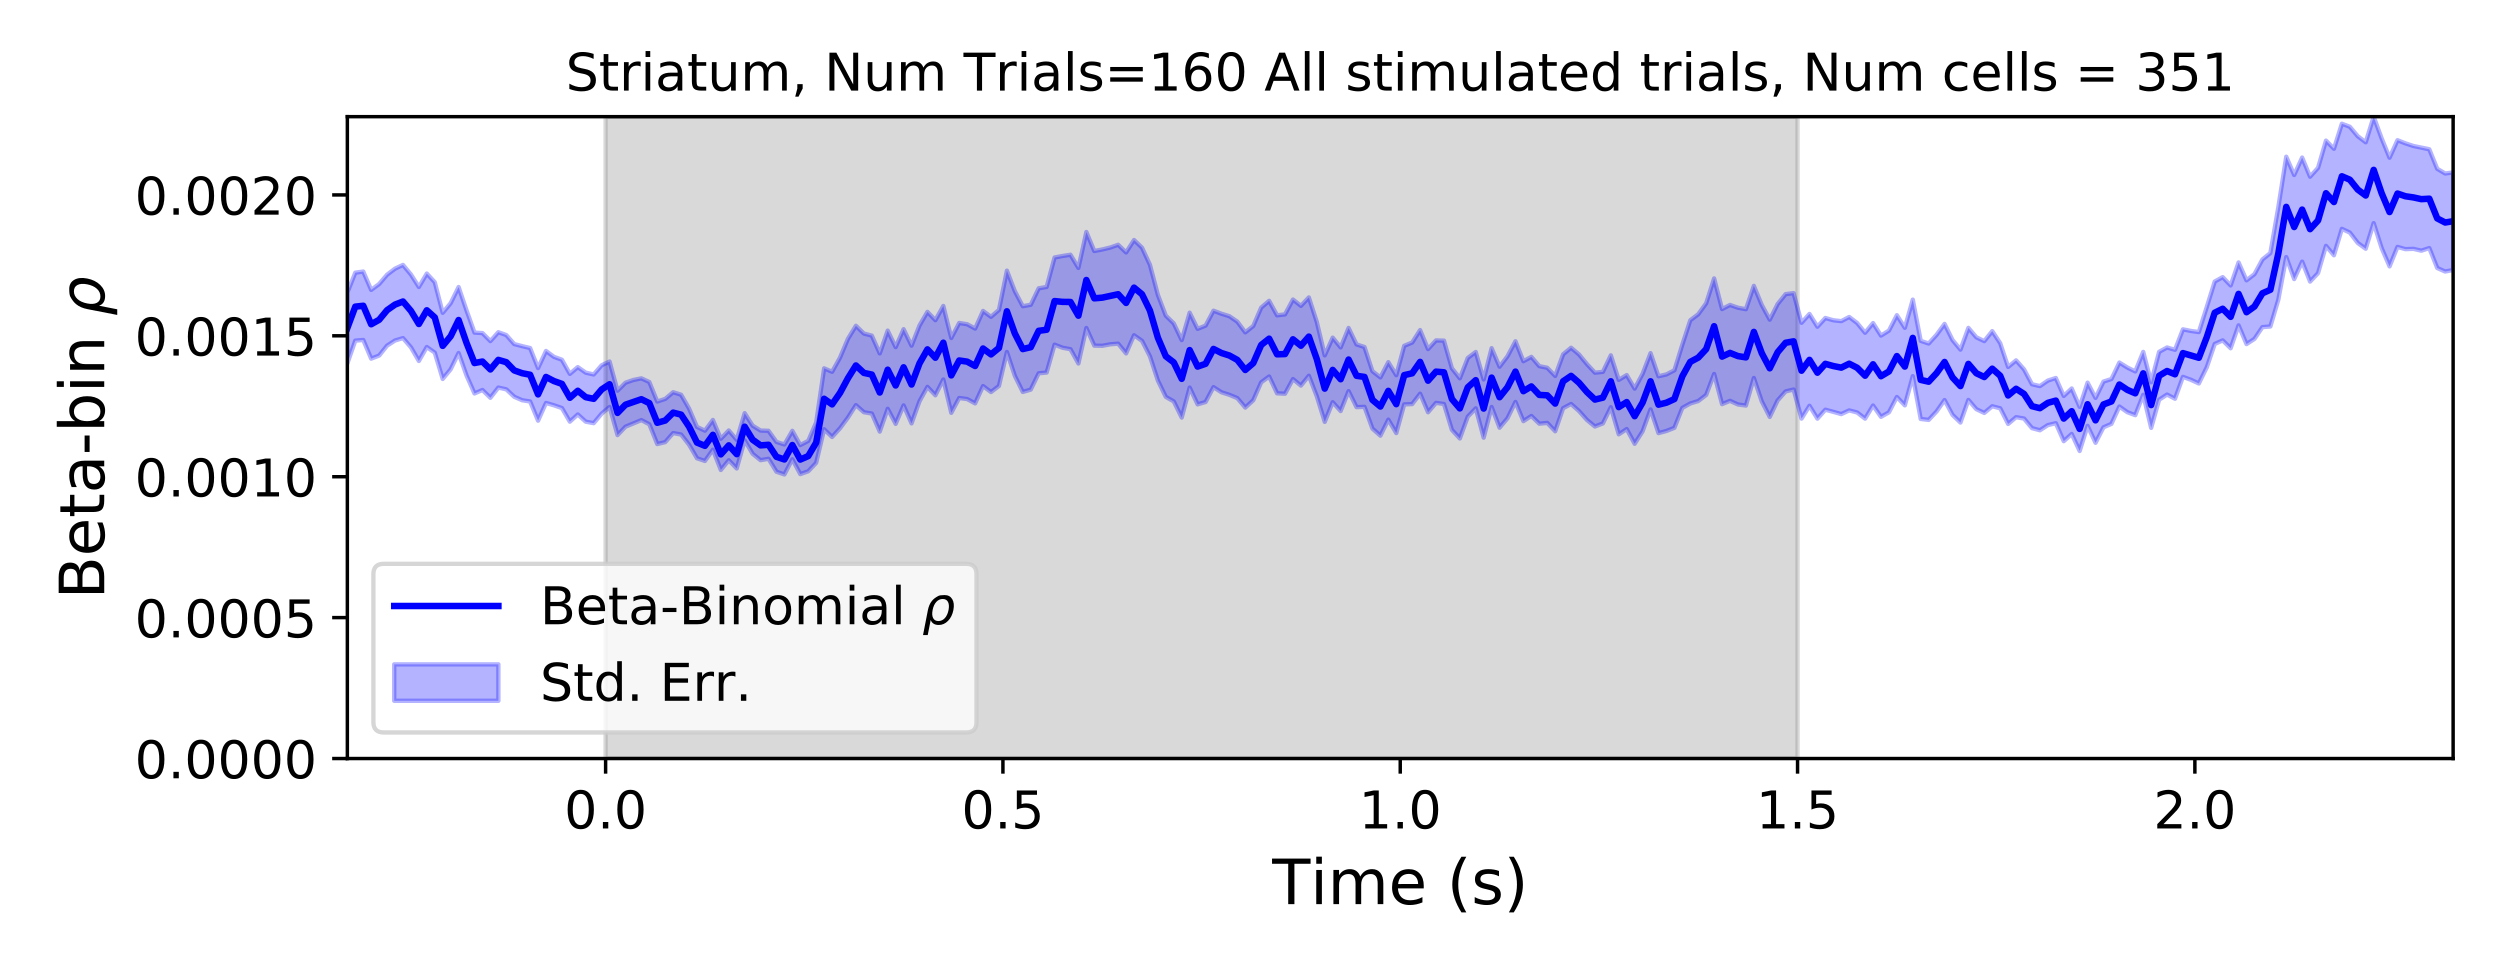<?xml version="1.0" encoding="utf-8" standalone="no"?>
<!DOCTYPE svg PUBLIC "-//W3C//DTD SVG 1.1//EN"
  "http://www.w3.org/Graphics/SVG/1.1/DTD/svg11.dtd">
<!-- Created with matplotlib (https://matplotlib.org/) -->
<svg height="223.2pt" version="1.1" viewBox="0 0 576 223.2" width="576pt" xmlns="http://www.w3.org/2000/svg" xmlns:xlink="http://www.w3.org/1999/xlink">
 <defs>
  <style type="text/css">
*{stroke-linecap:butt;stroke-linejoin:round;}
  </style>
 </defs>
 <g id="figure_1">
  <g id="patch_1">
   <path d="M 0 223.2 
L 576 223.2 
L 576 0 
L 0 0 
z
" style="fill:#ffffff;"/>
  </g>
  <g id="axes_1">
   <g id="patch_2">
    <path d="M 80.03 174.76 
L 565.2 174.76 
L 565.2 26.88 
L 80.03 26.88 
z
" style="fill:#ffffff;"/>
   </g>
   <g id="PolyCollection_1">
    <defs>
     <path d="M 139.532 -48.44 
L 139.532 -196.32 
L 414.157 -196.32 
L 414.157 -48.44 
L 414.157 -48.44 
L 139.532 -48.44 
z
" id="m3004843c6b" style="stroke:#808080;stroke-opacity:0.3;"/>
    </defs>
    <g clip-path="url(#p52db2f6d73)">
     <use style="fill:#808080;fill-opacity:0.3;stroke:#808080;stroke-opacity:0.3;" x="0" xlink:href="#m3004843c6b" y="223.2"/>
    </g>
   </g>
   <g id="PolyCollection_2">
    <defs>
     <path d="M 80.03 -155.797 
L 80.03 -139.474 
L 81.861 -144.721 
L 83.692 -144.867 
L 85.522 -140.568 
L 87.353 -141.276 
L 89.184 -143.564 
L 91.015 -144.746 
L 92.846 -145.303 
L 94.677 -143.176 
L 96.507 -140.032 
L 98.338 -143.241 
L 100.169 -141.956 
L 102 -135.892 
L 103.831 -138.108 
L 105.662 -141.858 
L 107.492 -136.673 
L 109.323 -132.545 
L 111.154 -133.345 
L 112.985 -131.55 
L 114.816 -133.906 
L 116.647 -133.499 
L 118.477 -131.785 
L 120.308 -130.98 
L 122.139 -130.7 
L 123.97 -126.275 
L 125.801 -130.356 
L 127.632 -129.82 
L 129.462 -129.186 
L 131.293 -126.046 
L 133.124 -127.708 
L 134.955 -126.043 
L 136.786 -125.703 
L 138.617 -127.9 
L 140.447 -129.431 
L 142.278 -122.96 
L 144.109 -124.885 
L 145.94 -125.64 
L 147.771 -126.411 
L 149.602 -125.442 
L 151.432 -120.89 
L 153.263 -121.333 
L 155.094 -123.42 
L 156.925 -123.082 
L 158.756 -120.748 
L 160.587 -117.616 
L 162.417 -116.989 
L 164.248 -119.589 
L 166.079 -114.914 
L 167.91 -117.158 
L 169.741 -115.267 
L 171.572 -121.759 
L 173.402 -118.651 
L 175.233 -117.168 
L 177.064 -117.494 
L 178.895 -114.514 
L 180.726 -113.883 
L 182.556 -117.384 
L 184.387 -113.969 
L 186.218 -114.618 
L 188.049 -116.567 
L 189.88 -124.298 
L 191.711 -122.519 
L 193.541 -124.525 
L 195.372 -126.991 
L 197.203 -129.856 
L 199.034 -128.223 
L 200.865 -127.92 
L 202.696 -123.762 
L 204.526 -129.01 
L 206.357 -125.546 
L 208.188 -129.79 
L 210.019 -125.651 
L 211.85 -130.736 
L 213.681 -134.056 
L 215.511 -132.132 
L 217.342 -135.766 
L 219.173 -128.086 
L 221.004 -131.5 
L 222.835 -131.256 
L 224.666 -130.261 
L 226.496 -134.243 
L 228.327 -132.876 
L 230.158 -134.272 
L 231.989 -142.1 
L 233.82 -136.602 
L 235.651 -132.895 
L 237.481 -133.433 
L 239.312 -137.187 
L 241.143 -137.365 
L 242.974 -143.789 
L 244.805 -143.08 
L 246.636 -142.744 
L 248.466 -139.452 
L 250.297 -147.619 
L 252.128 -143.563 
L 253.959 -143.522 
L 255.79 -143.865 
L 257.621 -144.017 
L 259.451 -141.778 
L 261.282 -145.951 
L 263.113 -144.676 
L 264.944 -141.102 
L 266.775 -135.52 
L 268.606 -131.753 
L 270.436 -130.718 
L 272.267 -126.995 
L 274.098 -133.903 
L 275.929 -130.036 
L 277.76 -130.576 
L 279.59 -133.996 
L 281.421 -132.823 
L 283.252 -132.23 
L 285.083 -131.469 
L 286.914 -129.295 
L 288.745 -130.975 
L 290.575 -135.106 
L 292.406 -136.452 
L 294.237 -132.58 
L 296.068 -132.481 
L 297.899 -135.856 
L 299.73 -134.355 
L 301.56 -136.624 
L 303.391 -131.885 
L 305.222 -126 
L 307.053 -130.53 
L 308.884 -128.498 
L 310.715 -133.082 
L 312.545 -129.392 
L 314.376 -129.46 
L 316.207 -124.446 
L 318.038 -122.82 
L 319.869 -126.517 
L 321.7 -123.418 
L 323.53 -130.023 
L 325.361 -130.094 
L 327.192 -132.49 
L 329.023 -128.213 
L 330.854 -130.378 
L 332.685 -130.123 
L 334.515 -124.159 
L 336.346 -122.179 
L 338.177 -127.201 
L 340.008 -129.112 
L 341.839 -122.362 
L 343.67 -129.417 
L 345.5 -124.655 
L 347.331 -126.837 
L 349.162 -130.584 
L 350.993 -126.17 
L 352.824 -127.356 
L 354.655 -125.581 
L 356.485 -125.76 
L 358.316 -123.838 
L 360.147 -129.148 
L 361.978 -130.12 
L 363.809 -128.488 
L 365.64 -126.436 
L 367.47 -124.932 
L 369.301 -125.639 
L 371.132 -129.371 
L 372.963 -123.136 
L 374.794 -124.338 
L 376.624 -120.953 
L 378.455 -123.821 
L 380.286 -128.862 
L 382.117 -123.413 
L 383.948 -123.904 
L 385.779 -124.624 
L 387.609 -129.216 
L 389.44 -130.235 
L 391.271 -130.799 
L 393.102 -132.199 
L 394.933 -137.034 
L 396.764 -130.083 
L 398.594 -130.844 
L 400.425 -130.006 
L 402.256 -129.757 
L 404.087 -136.11 
L 405.918 -130.696 
L 407.749 -127.142 
L 409.579 -130.96 
L 411.41 -133.016 
L 413.241 -133.454 
L 415.072 -126.756 
L 416.903 -129.705 
L 418.734 -126.747 
L 420.564 -128.804 
L 422.395 -128.311 
L 424.226 -127.793 
L 426.057 -128.641 
L 427.888 -128.162 
L 429.719 -126.746 
L 431.549 -129.769 
L 433.38 -127.165 
L 435.211 -128.201 
L 437.042 -131.731 
L 438.873 -129.808 
L 440.704 -136.529 
L 442.534 -126.67 
L 444.365 -126.455 
L 446.196 -128.407 
L 448.027 -131.024 
L 449.858 -127.614 
L 451.689 -125.846 
L 453.519 -131.051 
L 455.35 -128.924 
L 457.181 -128.059 
L 459.012 -129.597 
L 460.843 -129.127 
L 462.674 -125.523 
L 464.504 -127.078 
L 466.335 -126.769 
L 468.166 -124.556 
L 469.997 -124.067 
L 471.828 -125.253 
L 473.658 -125.692 
L 475.489 -121.553 
L 477.32 -123.212 
L 479.151 -119.296 
L 480.982 -125.087 
L 482.813 -121.182 
L 484.643 -124.745 
L 486.474 -125.542 
L 488.305 -129.535 
L 490.136 -128.231 
L 491.967 -127.544 
L 493.798 -132.236 
L 495.628 -124.618 
L 497.459 -131.099 
L 499.29 -132.289 
L 501.121 -131.331 
L 502.952 -136.364 
L 504.783 -135.698 
L 506.613 -134.849 
L 508.444 -138.579 
L 510.275 -143.956 
L 512.106 -144.77 
L 513.937 -142.964 
L 515.768 -148.231 
L 517.598 -143.925 
L 519.429 -145.123 
L 521.26 -147.83 
L 523.091 -147.976 
L 524.922 -154.126 
L 526.753 -163.965 
L 528.583 -158.906 
L 530.414 -162.916 
L 532.245 -158.325 
L 534.076 -160.262 
L 535.907 -166.549 
L 537.738 -164.386 
L 539.568 -170.473 
L 541.399 -169.611 
L 543.23 -167.223 
L 545.061 -165.896 
L 546.892 -171.791 
L 548.723 -166.06 
L 550.553 -161.826 
L 552.384 -166.311 
L 554.215 -165.793 
L 556.046 -165.864 
L 557.877 -165.439 
L 559.708 -166.042 
L 561.538 -161.455 
L 563.369 -160.637 
L 565.2 -160.993 
L 565.2 -183.473 
L 565.2 -183.473 
L 563.369 -183.227 
L 561.538 -184.311 
L 559.708 -188.804 
L 557.877 -189.19 
L 556.046 -189.566 
L 554.215 -190.171 
L 552.384 -190.895 
L 550.553 -186.867 
L 548.723 -191.342 
L 546.892 -196.32 
L 545.061 -190.419 
L 543.23 -191.815 
L 541.399 -193.994 
L 539.568 -194.691 
L 537.738 -188.928 
L 535.907 -190.799 
L 534.076 -184.531 
L 532.245 -182.49 
L 530.414 -186.898 
L 528.583 -182.887 
L 526.753 -187.092 
L 524.922 -175.437 
L 523.091 -164.899 
L 521.26 -163.42 
L 519.429 -160.039 
L 517.598 -158.61 
L 515.768 -162.736 
L 513.937 -157.439 
L 512.106 -159.348 
L 510.275 -158.334 
L 508.444 -152.474 
L 506.613 -146.694 
L 504.783 -146.951 
L 502.952 -147.317 
L 501.121 -142.603 
L 499.29 -143.14 
L 497.459 -142.13 
L 495.628 -135.131 
L 493.798 -142.124 
L 491.967 -137.624 
L 490.136 -138.526 
L 488.305 -139.666 
L 486.474 -135.869 
L 484.643 -135.286 
L 482.813 -131.53 
L 480.982 -135.035 
L 479.151 -129.468 
L 477.32 -133.696 
L 475.489 -131.978 
L 473.658 -136.109 
L 471.828 -135.514 
L 469.997 -134.242 
L 468.166 -134.673 
L 466.335 -138.113 
L 464.504 -140.167 
L 462.674 -138.656 
L 460.843 -144.139 
L 459.012 -146.904 
L 457.181 -144.608 
L 455.35 -145.484 
L 453.519 -147.651 
L 451.689 -142.653 
L 449.858 -144.867 
L 448.027 -148.571 
L 446.196 -146.074 
L 444.365 -144.055 
L 442.534 -144.671 
L 440.704 -154.162 
L 438.873 -147.676 
L 437.042 -150.575 
L 435.211 -147.033 
L 433.38 -145.879 
L 431.549 -148.763 
L 429.719 -146.532 
L 427.888 -148.776 
L 426.057 -150.165 
L 424.226 -149.205 
L 422.395 -149.415 
L 420.564 -149.936 
L 418.734 -147.924 
L 416.903 -150.864 
L 415.072 -148.83 
L 413.241 -155.663 
L 411.41 -155.439 
L 409.579 -153.167 
L 407.749 -149.559 
L 405.918 -152.935 
L 404.087 -157.335 
L 402.256 -151.962 
L 400.425 -152.305 
L 398.594 -152.938 
L 396.764 -151.994 
L 394.933 -159.046 
L 393.102 -153.323 
L 391.271 -150.797 
L 389.44 -149.408 
L 387.609 -143.794 
L 385.779 -137.887 
L 383.948 -136.937 
L 382.117 -136.507 
L 380.286 -141.833 
L 378.455 -137.08 
L 376.624 -133.667 
L 374.794 -136.781 
L 372.963 -135.675 
L 371.132 -141.332 
L 369.301 -137.52 
L 367.47 -137.341 
L 365.64 -139.302 
L 363.809 -141.528 
L 361.978 -143.082 
L 360.147 -141.574 
L 358.316 -136.589 
L 356.485 -138.471 
L 354.655 -138.841 
L 352.824 -140.976 
L 350.993 -139.977 
L 349.162 -144.575 
L 347.331 -141.126 
L 345.5 -138.715 
L 343.67 -142.977 
L 341.839 -135.773 
L 340.008 -142.1 
L 338.177 -140.725 
L 336.346 -136.036 
L 334.515 -138.356 
L 332.685 -144.719 
L 330.854 -144.77 
L 329.023 -142.772 
L 327.192 -147.145 
L 325.361 -144.281 
L 323.53 -143.527 
L 321.7 -136.753 
L 319.869 -139.76 
L 318.038 -136.249 
L 316.207 -137.682 
L 314.376 -143.252 
L 312.545 -143.847 
L 310.715 -147.633 
L 308.884 -143.158 
L 307.053 -145.408 
L 305.222 -141.324 
L 303.391 -149.03 
L 301.56 -154.673 
L 299.73 -152.734 
L 297.899 -154.187 
L 296.068 -150.769 
L 294.237 -150.548 
L 292.406 -153.888 
L 290.575 -152.322 
L 288.745 -148.088 
L 286.914 -146.625 
L 285.083 -149.084 
L 283.252 -150.344 
L 281.421 -150.919 
L 279.59 -151.612 
L 277.76 -148.179 
L 275.929 -147.439 
L 274.098 -151.16 
L 272.267 -144.849 
L 270.436 -148.688 
L 268.606 -150.465 
L 266.775 -155.261 
L 264.944 -162.197 
L 263.113 -166.144 
L 261.282 -167.9 
L 259.451 -165.041 
L 257.621 -166.805 
L 255.79 -166.165 
L 253.959 -165.722 
L 252.128 -165.364 
L 250.297 -169.748 
L 248.466 -161.476 
L 246.636 -164.508 
L 244.805 -164.219 
L 242.974 -163.875 
L 241.143 -157.088 
L 239.312 -156.773 
L 237.481 -152.982 
L 235.651 -152.651 
L 233.82 -156.111 
L 231.989 -160.845 
L 230.158 -151.803 
L 228.327 -150.206 
L 226.496 -151.559 
L 224.666 -147.499 
L 222.835 -148.5 
L 221.004 -148.789 
L 219.173 -145.333 
L 217.342 -152.708 
L 215.511 -149.428 
L 213.681 -151.344 
L 211.85 -148.202 
L 210.019 -143.556 
L 208.188 -147.35 
L 206.357 -143.23 
L 204.526 -147.024 
L 202.696 -141.776 
L 200.865 -145.875 
L 199.034 -146.352 
L 197.203 -148.137 
L 195.372 -145.148 
L 193.541 -140.82 
L 191.711 -137.543 
L 189.88 -138.338 
L 188.049 -125.88 
L 186.218 -121.623 
L 184.387 -120.663 
L 182.556 -123.934 
L 180.726 -120.793 
L 178.895 -121.393 
L 177.064 -123.949 
L 175.233 -124 
L 173.402 -125.134 
L 171.572 -128.01 
L 169.741 -121.864 
L 167.91 -124.022 
L 166.079 -122.11 
L 164.248 -126.441 
L 162.417 -123.976 
L 160.587 -124.842 
L 158.756 -129.087 
L 156.925 -132.259 
L 155.094 -132.835 
L 153.263 -131.286 
L 151.432 -130.693 
L 149.602 -135.183 
L 147.771 -136.03 
L 145.94 -135.654 
L 144.109 -135.028 
L 142.278 -133.183 
L 140.447 -139.903 
L 138.617 -139.042 
L 136.786 -136.925 
L 134.955 -137.34 
L 133.124 -138.615 
L 131.293 -137.059 
L 129.462 -140.319 
L 127.632 -140.984 
L 125.801 -142.335 
L 123.97 -138.399 
L 122.139 -143.011 
L 120.308 -143.449 
L 118.477 -143.927 
L 116.647 -146.007 
L 114.816 -146.66 
L 112.985 -144.613 
L 111.154 -146.461 
L 109.323 -146.57 
L 107.492 -151.679 
L 105.662 -157.069 
L 103.831 -153.35 
L 102 -151.131 
L 100.169 -158.179 
L 98.338 -160.17 
L 96.507 -157.08 
L 94.677 -159.962 
L 92.846 -162.16 
L 91.015 -161.302 
L 89.184 -159.908 
L 87.353 -157.761 
L 85.522 -156.411 
L 83.692 -160.639 
L 81.861 -160.377 
L 80.03 -155.797 
z
" id="mae4b3654bf" style="stroke:#0000ff;stroke-opacity:0.3;"/>
    </defs>
    <g clip-path="url(#p52db2f6d73)">
     <use style="fill:#0000ff;fill-opacity:0.3;stroke:#0000ff;stroke-opacity:0.3;" x="0" xlink:href="#mae4b3654bf" y="223.2"/>
    </g>
   </g>
   <g id="matplotlib.axis_1">
    <g id="xtick_1">
     <g id="line2d_1">
      <defs>
       <path d="M 0 0 
L 0 3.5 
" id="md17cfc4f4d" style="stroke:#000000;stroke-width:0.8;"/>
      </defs>
      <g>
       <use style="stroke:#000000;stroke-width:0.8;" x="139.532" xlink:href="#md17cfc4f4d" y="174.76"/>
      </g>
     </g>
     <g id="text_1">
      <!-- 0.0 -->
      <defs>
       <path d="M 31.781 66.406 
Q 24.172 66.406 20.328 58.906 
Q 16.5 51.422 16.5 36.375 
Q 16.5 21.391 20.328 13.891 
Q 24.172 6.391 31.781 6.391 
Q 39.453 6.391 43.281 13.891 
Q 47.125 21.391 47.125 36.375 
Q 47.125 51.422 43.281 58.906 
Q 39.453 66.406 31.781 66.406 
z
M 31.781 74.219 
Q 44.047 74.219 50.516 64.516 
Q 56.984 54.828 56.984 36.375 
Q 56.984 17.969 50.516 8.266 
Q 44.047 -1.422 31.781 -1.422 
Q 19.531 -1.422 13.062 8.266 
Q 6.594 17.969 6.594 36.375 
Q 6.594 54.828 13.062 64.516 
Q 19.531 74.219 31.781 74.219 
z
" id="DejaVuSans-48"/>
       <path d="M 10.688 12.406 
L 21 12.406 
L 21 0 
L 10.688 0 
z
" id="DejaVuSans-46"/>
      </defs>
      <g transform="translate(129.99 190.878)scale(0.12 -0.12)">
       <use xlink:href="#DejaVuSans-48"/>
       <use x="63.623" xlink:href="#DejaVuSans-46"/>
       <use x="95.41" xlink:href="#DejaVuSans-48"/>
      </g>
     </g>
    </g>
    <g id="xtick_2">
     <g id="line2d_2">
      <g>
       <use style="stroke:#000000;stroke-width:0.8;" x="231.073" xlink:href="#md17cfc4f4d" y="174.76"/>
      </g>
     </g>
     <g id="text_2">
      <!-- 0.5 -->
      <defs>
       <path d="M 10.797 72.906 
L 49.516 72.906 
L 49.516 64.594 
L 19.828 64.594 
L 19.828 46.734 
Q 21.969 47.469 24.109 47.828 
Q 26.266 48.188 28.422 48.188 
Q 40.625 48.188 47.75 41.5 
Q 54.891 34.812 54.891 23.391 
Q 54.891 11.625 47.562 5.094 
Q 40.234 -1.422 26.906 -1.422 
Q 22.312 -1.422 17.547 -0.641 
Q 12.797 0.141 7.719 1.703 
L 7.719 11.625 
Q 12.109 9.234 16.797 8.062 
Q 21.484 6.891 26.703 6.891 
Q 35.156 6.891 40.078 11.328 
Q 45.016 15.766 45.016 23.391 
Q 45.016 31 40.078 35.438 
Q 35.156 39.891 26.703 39.891 
Q 22.75 39.891 18.812 39.016 
Q 14.891 38.141 10.797 36.281 
z
" id="DejaVuSans-53"/>
      </defs>
      <g transform="translate(221.532 190.878)scale(0.12 -0.12)">
       <use xlink:href="#DejaVuSans-48"/>
       <use x="63.623" xlink:href="#DejaVuSans-46"/>
       <use x="95.41" xlink:href="#DejaVuSans-53"/>
      </g>
     </g>
    </g>
    <g id="xtick_3">
     <g id="line2d_3">
      <g>
       <use style="stroke:#000000;stroke-width:0.8;" x="322.615" xlink:href="#md17cfc4f4d" y="174.76"/>
      </g>
     </g>
     <g id="text_3">
      <!-- 1.0 -->
      <defs>
       <path d="M 12.406 8.297 
L 28.516 8.297 
L 28.516 63.922 
L 10.984 60.406 
L 10.984 69.391 
L 28.422 72.906 
L 38.281 72.906 
L 38.281 8.297 
L 54.391 8.297 
L 54.391 0 
L 12.406 0 
z
" id="DejaVuSans-49"/>
      </defs>
      <g transform="translate(313.073 190.878)scale(0.12 -0.12)">
       <use xlink:href="#DejaVuSans-49"/>
       <use x="63.623" xlink:href="#DejaVuSans-46"/>
       <use x="95.41" xlink:href="#DejaVuSans-48"/>
      </g>
     </g>
    </g>
    <g id="xtick_4">
     <g id="line2d_4">
      <g>
       <use style="stroke:#000000;stroke-width:0.8;" x="414.157" xlink:href="#md17cfc4f4d" y="174.76"/>
      </g>
     </g>
     <g id="text_4">
      <!-- 1.5 -->
      <g transform="translate(404.615 190.878)scale(0.12 -0.12)">
       <use xlink:href="#DejaVuSans-49"/>
       <use x="63.623" xlink:href="#DejaVuSans-46"/>
       <use x="95.41" xlink:href="#DejaVuSans-53"/>
      </g>
     </g>
    </g>
    <g id="xtick_5">
     <g id="line2d_5">
      <g>
       <use style="stroke:#000000;stroke-width:0.8;" x="505.698" xlink:href="#md17cfc4f4d" y="174.76"/>
      </g>
     </g>
     <g id="text_5">
      <!-- 2.0 -->
      <defs>
       <path d="M 19.188 8.297 
L 53.609 8.297 
L 53.609 0 
L 7.328 0 
L 7.328 8.297 
Q 12.938 14.109 22.625 23.891 
Q 32.328 33.688 34.812 36.531 
Q 39.547 41.844 41.422 45.531 
Q 43.312 49.219 43.312 52.781 
Q 43.312 58.594 39.234 62.25 
Q 35.156 65.922 28.609 65.922 
Q 23.969 65.922 18.812 64.312 
Q 13.672 62.703 7.812 59.422 
L 7.812 69.391 
Q 13.766 71.781 18.938 73 
Q 24.125 74.219 28.422 74.219 
Q 39.75 74.219 46.484 68.547 
Q 53.219 62.891 53.219 53.422 
Q 53.219 48.922 51.531 44.891 
Q 49.859 40.875 45.406 35.406 
Q 44.188 33.984 37.641 27.219 
Q 31.109 20.453 19.188 8.297 
z
" id="DejaVuSans-50"/>
      </defs>
      <g transform="translate(496.156 190.878)scale(0.12 -0.12)">
       <use xlink:href="#DejaVuSans-50"/>
       <use x="63.623" xlink:href="#DejaVuSans-46"/>
       <use x="95.41" xlink:href="#DejaVuSans-48"/>
      </g>
     </g>
    </g>
    <g id="text_6">
     <!-- Time (s) -->
     <defs>
      <path d="M -0.297 72.906 
L 61.375 72.906 
L 61.375 64.594 
L 35.5 64.594 
L 35.5 0 
L 25.594 0 
L 25.594 64.594 
L -0.297 64.594 
z
" id="DejaVuSans-84"/>
      <path d="M 9.422 54.688 
L 18.406 54.688 
L 18.406 0 
L 9.422 0 
z
M 9.422 75.984 
L 18.406 75.984 
L 18.406 64.594 
L 9.422 64.594 
z
" id="DejaVuSans-105"/>
      <path d="M 52 44.188 
Q 55.375 50.25 60.062 53.125 
Q 64.75 56 71.094 56 
Q 79.641 56 84.281 50.016 
Q 88.922 44.047 88.922 33.016 
L 88.922 0 
L 79.891 0 
L 79.891 32.719 
Q 79.891 40.578 77.094 44.375 
Q 74.312 48.188 68.609 48.188 
Q 61.625 48.188 57.562 43.547 
Q 53.516 38.922 53.516 30.906 
L 53.516 0 
L 44.484 0 
L 44.484 32.719 
Q 44.484 40.625 41.703 44.406 
Q 38.922 48.188 33.109 48.188 
Q 26.219 48.188 22.156 43.531 
Q 18.109 38.875 18.109 30.906 
L 18.109 0 
L 9.078 0 
L 9.078 54.688 
L 18.109 54.688 
L 18.109 46.188 
Q 21.188 51.219 25.484 53.609 
Q 29.781 56 35.688 56 
Q 41.656 56 45.828 52.969 
Q 50 49.953 52 44.188 
z
" id="DejaVuSans-109"/>
      <path d="M 56.203 29.594 
L 56.203 25.203 
L 14.891 25.203 
Q 15.484 15.922 20.484 11.062 
Q 25.484 6.203 34.422 6.203 
Q 39.594 6.203 44.453 7.469 
Q 49.312 8.734 54.109 11.281 
L 54.109 2.781 
Q 49.266 0.734 44.188 -0.344 
Q 39.109 -1.422 33.891 -1.422 
Q 20.797 -1.422 13.156 6.188 
Q 5.516 13.812 5.516 26.812 
Q 5.516 40.234 12.766 48.109 
Q 20.016 56 32.328 56 
Q 43.359 56 49.781 48.891 
Q 56.203 41.797 56.203 29.594 
z
M 47.219 32.234 
Q 47.125 39.594 43.094 43.984 
Q 39.062 48.391 32.422 48.391 
Q 24.906 48.391 20.391 44.141 
Q 15.875 39.891 15.188 32.172 
z
" id="DejaVuSans-101"/>
      <path id="DejaVuSans-32"/>
      <path d="M 31 75.875 
Q 24.469 64.656 21.281 53.656 
Q 18.109 42.672 18.109 31.391 
Q 18.109 20.125 21.312 9.062 
Q 24.516 -2 31 -13.188 
L 23.188 -13.188 
Q 15.875 -1.703 12.234 9.375 
Q 8.594 20.453 8.594 31.391 
Q 8.594 42.281 12.203 53.312 
Q 15.828 64.359 23.188 75.875 
z
" id="DejaVuSans-40"/>
      <path d="M 44.281 53.078 
L 44.281 44.578 
Q 40.484 46.531 36.375 47.5 
Q 32.281 48.484 27.875 48.484 
Q 21.188 48.484 17.844 46.438 
Q 14.5 44.391 14.5 40.281 
Q 14.5 37.156 16.891 35.375 
Q 19.281 33.594 26.516 31.984 
L 29.594 31.297 
Q 39.156 29.25 43.188 25.516 
Q 47.219 21.781 47.219 15.094 
Q 47.219 7.469 41.188 3.016 
Q 35.156 -1.422 24.609 -1.422 
Q 20.219 -1.422 15.453 -0.562 
Q 10.688 0.297 5.422 2 
L 5.422 11.281 
Q 10.406 8.688 15.234 7.391 
Q 20.062 6.109 24.812 6.109 
Q 31.156 6.109 34.562 8.281 
Q 37.984 10.453 37.984 14.406 
Q 37.984 18.062 35.516 20.016 
Q 33.062 21.969 24.703 23.781 
L 21.578 24.516 
Q 13.234 26.266 9.516 29.906 
Q 5.812 33.547 5.812 39.891 
Q 5.812 47.609 11.281 51.797 
Q 16.75 56 26.812 56 
Q 31.781 56 36.172 55.266 
Q 40.578 54.547 44.281 53.078 
z
" id="DejaVuSans-115"/>
      <path d="M 8.016 75.875 
L 15.828 75.875 
Q 23.141 64.359 26.781 53.312 
Q 30.422 42.281 30.422 31.391 
Q 30.422 20.453 26.781 9.375 
Q 23.141 -1.703 15.828 -13.188 
L 8.016 -13.188 
Q 14.5 -2 17.703 9.062 
Q 20.906 20.125 20.906 31.391 
Q 20.906 42.672 17.703 53.656 
Q 14.5 64.656 8.016 75.875 
z
" id="DejaVuSans-41"/>
     </defs>
     <g transform="translate(293.12 208.315)scale(0.144 -0.144)">
      <use xlink:href="#DejaVuSans-84"/>
      <use x="61.037" xlink:href="#DejaVuSans-105"/>
      <use x="88.82" xlink:href="#DejaVuSans-109"/>
      <use x="186.232" xlink:href="#DejaVuSans-101"/>
      <use x="247.756" xlink:href="#DejaVuSans-32"/>
      <use x="279.543" xlink:href="#DejaVuSans-40"/>
      <use x="318.557" xlink:href="#DejaVuSans-115"/>
      <use x="370.656" xlink:href="#DejaVuSans-41"/>
     </g>
    </g>
   </g>
   <g id="matplotlib.axis_2">
    <g id="ytick_1">
     <g id="line2d_6">
      <defs>
       <path d="M 0 0 
L -3.5 0 
" id="m8129b779ca" style="stroke:#000000;stroke-width:0.8;"/>
      </defs>
      <g>
       <use style="stroke:#000000;stroke-width:0.8;" x="80.03" xlink:href="#m8129b779ca" y="174.76"/>
      </g>
     </g>
     <g id="text_7">
      <!-- 0.0000 -->
      <g transform="translate(31.041 179.319)scale(0.12 -0.12)">
       <use xlink:href="#DejaVuSans-48"/>
       <use x="63.623" xlink:href="#DejaVuSans-46"/>
       <use x="95.41" xlink:href="#DejaVuSans-48"/>
       <use x="159.033" xlink:href="#DejaVuSans-48"/>
       <use x="222.656" xlink:href="#DejaVuSans-48"/>
       <use x="286.279" xlink:href="#DejaVuSans-48"/>
      </g>
     </g>
    </g>
    <g id="ytick_2">
     <g id="line2d_7">
      <g>
       <use style="stroke:#000000;stroke-width:0.8;" x="80.03" xlink:href="#m8129b779ca" y="142.297"/>
      </g>
     </g>
     <g id="text_8">
      <!-- 0.0005 -->
      <g transform="translate(31.041 146.856)scale(0.12 -0.12)">
       <use xlink:href="#DejaVuSans-48"/>
       <use x="63.623" xlink:href="#DejaVuSans-46"/>
       <use x="95.41" xlink:href="#DejaVuSans-48"/>
       <use x="159.033" xlink:href="#DejaVuSans-48"/>
       <use x="222.656" xlink:href="#DejaVuSans-48"/>
       <use x="286.279" xlink:href="#DejaVuSans-53"/>
      </g>
     </g>
    </g>
    <g id="ytick_3">
     <g id="line2d_8">
      <g>
       <use style="stroke:#000000;stroke-width:0.8;" x="80.03" xlink:href="#m8129b779ca" y="109.834"/>
      </g>
     </g>
     <g id="text_9">
      <!-- 0.0010 -->
      <g transform="translate(31.041 114.393)scale(0.12 -0.12)">
       <use xlink:href="#DejaVuSans-48"/>
       <use x="63.623" xlink:href="#DejaVuSans-46"/>
       <use x="95.41" xlink:href="#DejaVuSans-48"/>
       <use x="159.033" xlink:href="#DejaVuSans-48"/>
       <use x="222.656" xlink:href="#DejaVuSans-49"/>
       <use x="286.279" xlink:href="#DejaVuSans-48"/>
      </g>
     </g>
    </g>
    <g id="ytick_4">
     <g id="line2d_9">
      <g>
       <use style="stroke:#000000;stroke-width:0.8;" x="80.03" xlink:href="#m8129b779ca" y="77.37"/>
      </g>
     </g>
     <g id="text_10">
      <!-- 0.0015 -->
      <g transform="translate(31.041 81.929)scale(0.12 -0.12)">
       <use xlink:href="#DejaVuSans-48"/>
       <use x="63.623" xlink:href="#DejaVuSans-46"/>
       <use x="95.41" xlink:href="#DejaVuSans-48"/>
       <use x="159.033" xlink:href="#DejaVuSans-48"/>
       <use x="222.656" xlink:href="#DejaVuSans-49"/>
       <use x="286.279" xlink:href="#DejaVuSans-53"/>
      </g>
     </g>
    </g>
    <g id="ytick_5">
     <g id="line2d_10">
      <g>
       <use style="stroke:#000000;stroke-width:0.8;" x="80.03" xlink:href="#m8129b779ca" y="44.907"/>
      </g>
     </g>
     <g id="text_11">
      <!-- 0.0020 -->
      <g transform="translate(31.041 49.466)scale(0.12 -0.12)">
       <use xlink:href="#DejaVuSans-48"/>
       <use x="63.623" xlink:href="#DejaVuSans-46"/>
       <use x="95.41" xlink:href="#DejaVuSans-48"/>
       <use x="159.033" xlink:href="#DejaVuSans-48"/>
       <use x="222.656" xlink:href="#DejaVuSans-50"/>
       <use x="286.279" xlink:href="#DejaVuSans-48"/>
      </g>
     </g>
    </g>
    <g id="text_12">
     <!-- Beta-bin $\rho$ -->
     <defs>
      <path d="M 19.672 34.812 
L 19.672 8.109 
L 35.5 8.109 
Q 43.453 8.109 47.281 11.406 
Q 51.125 14.703 51.125 21.484 
Q 51.125 28.328 47.281 31.562 
Q 43.453 34.812 35.5 34.812 
z
M 19.672 64.797 
L 19.672 42.828 
L 34.281 42.828 
Q 41.5 42.828 45.031 45.531 
Q 48.578 48.25 48.578 53.812 
Q 48.578 59.328 45.031 62.062 
Q 41.5 64.797 34.281 64.797 
z
M 9.812 72.906 
L 35.016 72.906 
Q 46.297 72.906 52.391 68.219 
Q 58.5 63.531 58.5 54.891 
Q 58.5 48.188 55.375 44.234 
Q 52.25 40.281 46.188 39.312 
Q 53.469 37.75 57.5 32.781 
Q 61.531 27.828 61.531 20.406 
Q 61.531 10.641 54.891 5.312 
Q 48.25 0 35.984 0 
L 9.812 0 
z
" id="DejaVuSans-66"/>
      <path d="M 18.312 70.219 
L 18.312 54.688 
L 36.812 54.688 
L 36.812 47.703 
L 18.312 47.703 
L 18.312 18.016 
Q 18.312 11.328 20.141 9.422 
Q 21.969 7.516 27.594 7.516 
L 36.812 7.516 
L 36.812 0 
L 27.594 0 
Q 17.188 0 13.234 3.875 
Q 9.281 7.766 9.281 18.016 
L 9.281 47.703 
L 2.688 47.703 
L 2.688 54.688 
L 9.281 54.688 
L 9.281 70.219 
z
" id="DejaVuSans-116"/>
      <path d="M 34.281 27.484 
Q 23.391 27.484 19.188 25 
Q 14.984 22.516 14.984 16.5 
Q 14.984 11.719 18.141 8.906 
Q 21.297 6.109 26.703 6.109 
Q 34.188 6.109 38.703 11.406 
Q 43.219 16.703 43.219 25.484 
L 43.219 27.484 
z
M 52.203 31.203 
L 52.203 0 
L 43.219 0 
L 43.219 8.297 
Q 40.141 3.328 35.547 0.953 
Q 30.953 -1.422 24.312 -1.422 
Q 15.922 -1.422 10.953 3.297 
Q 6 8.016 6 15.922 
Q 6 25.141 12.172 29.828 
Q 18.359 34.516 30.609 34.516 
L 43.219 34.516 
L 43.219 35.406 
Q 43.219 41.609 39.141 45 
Q 35.062 48.391 27.688 48.391 
Q 23 48.391 18.547 47.266 
Q 14.109 46.141 10.016 43.891 
L 10.016 52.203 
Q 14.938 54.109 19.578 55.047 
Q 24.219 56 28.609 56 
Q 40.484 56 46.344 49.844 
Q 52.203 43.703 52.203 31.203 
z
" id="DejaVuSans-97"/>
      <path d="M 4.891 31.391 
L 31.203 31.391 
L 31.203 23.391 
L 4.891 23.391 
z
" id="DejaVuSans-45"/>
      <path d="M 48.688 27.297 
Q 48.688 37.203 44.609 42.844 
Q 40.531 48.484 33.406 48.484 
Q 26.266 48.484 22.188 42.844 
Q 18.109 37.203 18.109 27.297 
Q 18.109 17.391 22.188 11.75 
Q 26.266 6.109 33.406 6.109 
Q 40.531 6.109 44.609 11.75 
Q 48.688 17.391 48.688 27.297 
z
M 18.109 46.391 
Q 20.953 51.266 25.266 53.625 
Q 29.594 56 35.594 56 
Q 45.562 56 51.781 48.094 
Q 58.016 40.188 58.016 27.297 
Q 58.016 14.406 51.781 6.484 
Q 45.562 -1.422 35.594 -1.422 
Q 29.594 -1.422 25.266 0.953 
Q 20.953 3.328 18.109 8.203 
L 18.109 0 
L 9.078 0 
L 9.078 75.984 
L 18.109 75.984 
z
" id="DejaVuSans-98"/>
      <path d="M 54.891 33.016 
L 54.891 0 
L 45.906 0 
L 45.906 32.719 
Q 45.906 40.484 42.875 44.328 
Q 39.844 48.188 33.797 48.188 
Q 26.516 48.188 22.312 43.547 
Q 18.109 38.922 18.109 30.906 
L 18.109 0 
L 9.078 0 
L 9.078 54.688 
L 18.109 54.688 
L 18.109 46.188 
Q 21.344 51.125 25.703 53.562 
Q 30.078 56 35.797 56 
Q 45.219 56 50.047 50.172 
Q 54.891 44.344 54.891 33.016 
z
" id="DejaVuSans-110"/>
      <path d="M 18.797 44.922 
Q 22.703 49.906 30.953 54.297 
Q 34.188 56 43.062 56 
Q 53.031 56 57.719 48.094 
Q 62.406 40.188 59.906 27.297 
Q 57.375 14.406 49.609 6.484 
Q 41.844 -1.422 31.891 -1.422 
Q 25.875 -1.422 22.016 0.984 
Q 18.172 3.328 16.312 8.203 
L 10.641 -20.797 
L 1.609 -20.797 
L 10.891 26.812 
Q 13.094 38.094 18.797 44.922 
z
M 50.594 27.297 
Q 52.484 37.203 49.516 42.875 
Q 46.531 48.484 39.406 48.484 
Q 32.281 48.484 27.094 42.875 
Q 21.922 37.203 20.016 27.297 
Q 18.062 17.391 21.047 11.719 
Q 24.031 6.109 31.156 6.109 
Q 38.281 6.109 43.453 11.719 
Q 48.641 17.391 50.594 27.297 
z
" id="DejaVuSans-Oblique-961"/>
     </defs>
     <g transform="translate(24.017 138.044)rotate(-90)scale(0.144 -0.144)">
      <use transform="translate(0 0.016)" xlink:href="#DejaVuSans-66"/>
      <use transform="translate(68.604 0.016)" xlink:href="#DejaVuSans-101"/>
      <use transform="translate(130.127 0.016)" xlink:href="#DejaVuSans-116"/>
      <use transform="translate(169.336 0.016)" xlink:href="#DejaVuSans-97"/>
      <use transform="translate(230.615 0.016)" xlink:href="#DejaVuSans-45"/>
      <use transform="translate(266.699 0.016)" xlink:href="#DejaVuSans-98"/>
      <use transform="translate(330.176 0.016)" xlink:href="#DejaVuSans-105"/>
      <use transform="translate(357.959 0.016)" xlink:href="#DejaVuSans-110"/>
      <use transform="translate(421.338 0.016)" xlink:href="#DejaVuSans-32"/>
      <use transform="translate(453.125 0.016)" xlink:href="#DejaVuSans-Oblique-961"/>
     </g>
    </g>
   </g>
   <g id="line2d_11">
    <path clip-path="url(#p52db2f6d73)" d="M 80.03 75.565 
L 81.861 70.651 
L 83.692 70.447 
L 85.522 74.71 
L 87.353 73.681 
L 89.184 71.464 
L 91.015 70.176 
L 92.846 69.468 
L 94.677 71.631 
L 96.507 74.644 
L 98.338 71.495 
L 100.169 73.133 
L 102 79.688 
L 103.831 77.471 
L 105.662 73.737 
L 107.492 79.024 
L 109.323 83.642 
L 111.154 83.297 
L 112.985 85.118 
L 114.816 82.917 
L 116.647 83.447 
L 118.477 85.344 
L 120.308 85.986 
L 122.139 86.344 
L 123.97 90.863 
L 125.801 86.854 
L 127.632 87.798 
L 129.462 88.447 
L 131.293 91.648 
L 133.124 90.038 
L 134.955 91.509 
L 136.786 91.886 
L 138.617 89.729 
L 140.447 88.533 
L 142.278 95.128 
L 144.109 93.243 
L 147.771 91.98 
L 149.602 92.887 
L 151.432 97.409 
L 153.263 96.891 
L 155.094 95.072 
L 156.925 95.53 
L 158.756 98.283 
L 160.587 101.971 
L 162.417 102.718 
L 164.248 100.185 
L 166.079 104.688 
L 167.91 102.61 
L 169.741 104.634 
L 171.572 98.315 
L 173.402 101.307 
L 175.233 102.616 
L 177.064 102.478 
L 178.895 105.247 
L 180.726 105.862 
L 182.556 102.541 
L 184.387 105.884 
L 186.218 105.079 
L 188.049 101.977 
L 189.88 91.882 
L 191.711 93.169 
L 193.541 90.528 
L 195.372 87.131 
L 197.203 84.203 
L 199.034 85.913 
L 200.865 86.302 
L 202.696 90.431 
L 204.526 85.183 
L 206.357 88.812 
L 208.188 84.63 
L 210.019 88.596 
L 211.85 83.731 
L 213.681 80.5 
L 215.511 82.42 
L 217.342 78.963 
L 219.173 86.49 
L 221.004 83.056 
L 222.835 83.322 
L 224.666 84.32 
L 226.496 80.299 
L 228.327 81.659 
L 230.158 80.163 
L 231.989 71.728 
L 233.82 76.843 
L 235.651 80.427 
L 237.481 79.993 
L 239.312 76.22 
L 241.143 75.973 
L 242.974 69.368 
L 244.805 69.55 
L 246.636 69.574 
L 248.466 72.736 
L 250.297 64.517 
L 252.128 68.737 
L 253.959 68.578 
L 257.621 67.789 
L 259.451 69.791 
L 261.282 66.274 
L 263.113 67.79 
L 264.944 71.55 
L 266.775 77.809 
L 268.606 82.091 
L 270.436 83.497 
L 272.267 87.278 
L 274.098 80.669 
L 275.929 84.463 
L 277.76 83.823 
L 279.59 80.396 
L 281.421 81.329 
L 283.252 81.913 
L 285.083 82.924 
L 286.914 85.24 
L 288.745 83.669 
L 290.575 79.486 
L 292.406 78.03 
L 294.237 81.636 
L 296.068 81.575 
L 297.899 78.179 
L 299.73 79.656 
L 301.56 77.552 
L 303.391 82.742 
L 305.222 89.538 
L 307.053 85.231 
L 308.884 87.372 
L 310.715 82.843 
L 312.545 86.58 
L 314.376 86.844 
L 316.207 92.136 
L 318.038 93.666 
L 319.869 90.062 
L 321.7 93.114 
L 323.53 86.425 
L 325.361 86.013 
L 327.192 83.382 
L 329.023 87.707 
L 330.854 85.626 
L 332.685 85.779 
L 334.515 91.942 
L 336.346 94.092 
L 338.177 89.237 
L 340.008 87.594 
L 341.839 94.132 
L 343.67 87.003 
L 345.5 91.515 
L 347.331 89.218 
L 349.162 85.62 
L 350.993 90.126 
L 352.824 89.034 
L 354.655 90.989 
L 356.485 91.084 
L 358.316 92.986 
L 360.147 87.839 
L 361.978 86.599 
L 363.809 88.192 
L 365.64 90.331 
L 367.47 92.064 
L 369.301 91.621 
L 371.132 87.849 
L 372.963 93.795 
L 374.794 92.641 
L 376.624 95.89 
L 378.455 92.75 
L 380.286 87.853 
L 382.117 93.24 
L 383.948 92.779 
L 385.779 91.944 
L 387.609 86.695 
L 389.44 83.378 
L 391.271 82.402 
L 393.102 80.439 
L 394.933 75.16 
L 396.764 82.162 
L 398.594 81.309 
L 400.425 82.045 
L 402.256 82.341 
L 404.087 76.477 
L 405.918 81.384 
L 407.749 84.85 
L 409.579 81.137 
L 411.41 78.973 
L 413.241 78.642 
L 415.072 85.407 
L 416.903 82.915 
L 418.734 85.864 
L 420.564 83.83 
L 422.395 84.337 
L 424.226 84.701 
L 426.057 83.797 
L 427.888 84.731 
L 429.719 86.561 
L 431.549 83.934 
L 433.38 86.678 
L 435.211 85.583 
L 437.042 82.047 
L 438.873 84.458 
L 440.704 77.855 
L 442.534 87.529 
L 444.365 87.945 
L 446.196 85.959 
L 448.027 83.403 
L 449.858 86.96 
L 451.689 88.95 
L 453.519 83.849 
L 455.35 85.996 
L 457.181 86.867 
L 459.012 84.949 
L 460.843 86.567 
L 462.674 91.11 
L 464.504 89.578 
L 466.335 90.759 
L 468.166 93.586 
L 469.997 94.046 
L 471.828 92.816 
L 473.658 92.3 
L 475.489 96.435 
L 477.32 94.746 
L 479.151 98.818 
L 480.982 93.139 
L 482.813 96.844 
L 484.643 93.184 
L 486.474 92.494 
L 488.305 88.6 
L 490.136 89.822 
L 491.967 90.616 
L 493.798 86.02 
L 495.628 93.325 
L 497.459 86.586 
L 499.29 85.485 
L 501.121 86.233 
L 502.952 81.36 
L 506.613 82.429 
L 508.444 77.673 
L 510.275 72.055 
L 512.106 71.141 
L 513.937 72.999 
L 515.768 67.717 
L 517.598 71.932 
L 519.429 70.619 
L 521.26 67.575 
L 523.091 66.763 
L 524.922 58.419 
L 526.753 47.671 
L 528.583 52.303 
L 530.414 48.293 
L 532.245 52.793 
L 534.076 50.803 
L 535.907 44.526 
L 537.738 46.543 
L 539.568 40.618 
L 541.399 41.398 
L 543.23 43.681 
L 545.061 45.043 
L 546.892 39.144 
L 548.723 44.499 
L 550.553 48.853 
L 552.384 44.597 
L 554.215 45.218 
L 556.046 45.485 
L 557.877 45.886 
L 559.708 45.777 
L 561.538 50.317 
L 563.369 51.268 
L 565.2 50.967 
L 565.2 50.967 
" style="fill:none;stroke:#0000ff;stroke-linecap:square;stroke-width:1.5;"/>
   </g>
   <g id="patch_3">
    <path d="M 80.03 174.76 
L 80.03 26.88 
" style="fill:none;stroke:#000000;stroke-linecap:square;stroke-linejoin:miter;stroke-width:0.8;"/>
   </g>
   <g id="patch_4">
    <path d="M 565.2 174.76 
L 565.2 26.88 
" style="fill:none;stroke:#000000;stroke-linecap:square;stroke-linejoin:miter;stroke-width:0.8;"/>
   </g>
   <g id="patch_5">
    <path d="M 80.03 174.76 
L 565.2 174.76 
" style="fill:none;stroke:#000000;stroke-linecap:square;stroke-linejoin:miter;stroke-width:0.8;"/>
   </g>
   <g id="patch_6">
    <path d="M 80.03 26.88 
L 565.2 26.88 
" style="fill:none;stroke:#000000;stroke-linecap:square;stroke-linejoin:miter;stroke-width:0.8;"/>
   </g>
   <g id="text_13">
    <!-- Striatum, Num Trials=160 All stimulated trials, Num cells = 351 -->
    <defs>
     <path d="M 53.516 70.516 
L 53.516 60.891 
Q 47.906 63.578 42.922 64.891 
Q 37.938 66.219 33.297 66.219 
Q 25.25 66.219 20.875 63.094 
Q 16.5 59.969 16.5 54.203 
Q 16.5 49.359 19.406 46.891 
Q 22.312 44.438 30.422 42.922 
L 36.375 41.703 
Q 47.406 39.594 52.656 34.297 
Q 57.906 29 57.906 20.125 
Q 57.906 9.516 50.797 4.047 
Q 43.703 -1.422 29.984 -1.422 
Q 24.812 -1.422 18.969 -0.25 
Q 13.141 0.922 6.891 3.219 
L 6.891 13.375 
Q 12.891 10.016 18.656 8.297 
Q 24.422 6.594 29.984 6.594 
Q 38.422 6.594 43.016 9.906 
Q 47.609 13.234 47.609 19.391 
Q 47.609 24.75 44.312 27.781 
Q 41.016 30.812 33.5 32.328 
L 27.484 33.5 
Q 16.453 35.688 11.516 40.375 
Q 6.594 45.062 6.594 53.422 
Q 6.594 63.094 13.406 68.656 
Q 20.219 74.219 32.172 74.219 
Q 37.312 74.219 42.625 73.281 
Q 47.953 72.359 53.516 70.516 
z
" id="DejaVuSans-83"/>
     <path d="M 41.109 46.297 
Q 39.594 47.172 37.812 47.578 
Q 36.031 48 33.891 48 
Q 26.266 48 22.188 43.047 
Q 18.109 38.094 18.109 28.812 
L 18.109 0 
L 9.078 0 
L 9.078 54.688 
L 18.109 54.688 
L 18.109 46.188 
Q 20.953 51.172 25.484 53.578 
Q 30.031 56 36.531 56 
Q 37.453 56 38.578 55.875 
Q 39.703 55.766 41.062 55.516 
z
" id="DejaVuSans-114"/>
     <path d="M 8.5 21.578 
L 8.5 54.688 
L 17.484 54.688 
L 17.484 21.922 
Q 17.484 14.156 20.5 10.266 
Q 23.531 6.391 29.594 6.391 
Q 36.859 6.391 41.078 11.031 
Q 45.312 15.672 45.312 23.688 
L 45.312 54.688 
L 54.297 54.688 
L 54.297 0 
L 45.312 0 
L 45.312 8.406 
Q 42.047 3.422 37.719 1 
Q 33.406 -1.422 27.688 -1.422 
Q 18.266 -1.422 13.375 4.438 
Q 8.5 10.297 8.5 21.578 
z
M 31.109 56 
z
" id="DejaVuSans-117"/>
     <path d="M 11.719 12.406 
L 22.016 12.406 
L 22.016 4 
L 14.016 -11.625 
L 7.719 -11.625 
L 11.719 4 
z
" id="DejaVuSans-44"/>
     <path d="M 9.812 72.906 
L 23.094 72.906 
L 55.422 11.922 
L 55.422 72.906 
L 64.984 72.906 
L 64.984 0 
L 51.703 0 
L 19.391 60.984 
L 19.391 0 
L 9.812 0 
z
" id="DejaVuSans-78"/>
     <path d="M 9.422 75.984 
L 18.406 75.984 
L 18.406 0 
L 9.422 0 
z
" id="DejaVuSans-108"/>
     <path d="M 10.594 45.406 
L 73.188 45.406 
L 73.188 37.203 
L 10.594 37.203 
z
M 10.594 25.484 
L 73.188 25.484 
L 73.188 17.188 
L 10.594 17.188 
z
" id="DejaVuSans-61"/>
     <path d="M 33.016 40.375 
Q 26.375 40.375 22.484 35.828 
Q 18.609 31.297 18.609 23.391 
Q 18.609 15.531 22.484 10.953 
Q 26.375 6.391 33.016 6.391 
Q 39.656 6.391 43.531 10.953 
Q 47.406 15.531 47.406 23.391 
Q 47.406 31.297 43.531 35.828 
Q 39.656 40.375 33.016 40.375 
z
M 52.594 71.297 
L 52.594 62.312 
Q 48.875 64.062 45.094 64.984 
Q 41.312 65.922 37.594 65.922 
Q 27.828 65.922 22.672 59.328 
Q 17.531 52.734 16.797 39.406 
Q 19.672 43.656 24.016 45.922 
Q 28.375 48.188 33.594 48.188 
Q 44.578 48.188 50.953 41.516 
Q 57.328 34.859 57.328 23.391 
Q 57.328 12.156 50.688 5.359 
Q 44.047 -1.422 33.016 -1.422 
Q 20.359 -1.422 13.672 8.266 
Q 6.984 17.969 6.984 36.375 
Q 6.984 53.656 15.188 63.938 
Q 23.391 74.219 37.203 74.219 
Q 40.922 74.219 44.703 73.484 
Q 48.484 72.75 52.594 71.297 
z
" id="DejaVuSans-54"/>
     <path d="M 34.188 63.188 
L 20.797 26.906 
L 47.609 26.906 
z
M 28.609 72.906 
L 39.797 72.906 
L 67.578 0 
L 57.328 0 
L 50.688 18.703 
L 17.828 18.703 
L 11.188 0 
L 0.781 0 
z
" id="DejaVuSans-65"/>
     <path d="M 45.406 46.391 
L 45.406 75.984 
L 54.391 75.984 
L 54.391 0 
L 45.406 0 
L 45.406 8.203 
Q 42.578 3.328 38.25 0.953 
Q 33.938 -1.422 27.875 -1.422 
Q 17.969 -1.422 11.734 6.484 
Q 5.516 14.406 5.516 27.297 
Q 5.516 40.188 11.734 48.094 
Q 17.969 56 27.875 56 
Q 33.938 56 38.25 53.625 
Q 42.578 51.266 45.406 46.391 
z
M 14.797 27.297 
Q 14.797 17.391 18.875 11.75 
Q 22.953 6.109 30.078 6.109 
Q 37.203 6.109 41.297 11.75 
Q 45.406 17.391 45.406 27.297 
Q 45.406 37.203 41.297 42.844 
Q 37.203 48.484 30.078 48.484 
Q 22.953 48.484 18.875 42.844 
Q 14.797 37.203 14.797 27.297 
z
" id="DejaVuSans-100"/>
     <path d="M 48.781 52.594 
L 48.781 44.188 
Q 44.969 46.297 41.141 47.344 
Q 37.312 48.391 33.406 48.391 
Q 24.656 48.391 19.812 42.844 
Q 14.984 37.312 14.984 27.297 
Q 14.984 17.281 19.812 11.734 
Q 24.656 6.203 33.406 6.203 
Q 37.312 6.203 41.141 7.25 
Q 44.969 8.297 48.781 10.406 
L 48.781 2.094 
Q 45.016 0.344 40.984 -0.531 
Q 36.969 -1.422 32.422 -1.422 
Q 20.062 -1.422 12.781 6.344 
Q 5.516 14.109 5.516 27.297 
Q 5.516 40.672 12.859 48.328 
Q 20.219 56 33.016 56 
Q 37.156 56 41.109 55.141 
Q 45.062 54.297 48.781 52.594 
z
" id="DejaVuSans-99"/>
     <path d="M 40.578 39.312 
Q 47.656 37.797 51.625 33 
Q 55.609 28.219 55.609 21.188 
Q 55.609 10.406 48.188 4.484 
Q 40.766 -1.422 27.094 -1.422 
Q 22.516 -1.422 17.656 -0.516 
Q 12.797 0.391 7.625 2.203 
L 7.625 11.719 
Q 11.719 9.328 16.594 8.109 
Q 21.484 6.891 26.812 6.891 
Q 36.078 6.891 40.938 10.547 
Q 45.797 14.203 45.797 21.188 
Q 45.797 27.641 41.281 31.266 
Q 36.766 34.906 28.719 34.906 
L 20.219 34.906 
L 20.219 43.016 
L 29.109 43.016 
Q 36.375 43.016 40.234 45.922 
Q 44.094 48.828 44.094 54.297 
Q 44.094 59.906 40.109 62.906 
Q 36.141 65.922 28.719 65.922 
Q 24.656 65.922 20.016 65.031 
Q 15.375 64.156 9.812 62.312 
L 9.812 71.094 
Q 15.438 72.656 20.344 73.438 
Q 25.25 74.219 29.594 74.219 
Q 40.828 74.219 47.359 69.109 
Q 53.906 64.016 53.906 55.328 
Q 53.906 49.266 50.438 45.094 
Q 46.969 40.922 40.578 39.312 
z
" id="DejaVuSans-51"/>
    </defs>
    <g transform="translate(130.351 20.88)scale(0.12 -0.12)">
     <use xlink:href="#DejaVuSans-83"/>
     <use x="63.477" xlink:href="#DejaVuSans-116"/>
     <use x="102.686" xlink:href="#DejaVuSans-114"/>
     <use x="143.799" xlink:href="#DejaVuSans-105"/>
     <use x="171.582" xlink:href="#DejaVuSans-97"/>
     <use x="232.861" xlink:href="#DejaVuSans-116"/>
     <use x="272.07" xlink:href="#DejaVuSans-117"/>
     <use x="335.449" xlink:href="#DejaVuSans-109"/>
     <use x="432.861" xlink:href="#DejaVuSans-44"/>
     <use x="464.648" xlink:href="#DejaVuSans-32"/>
     <use x="496.436" xlink:href="#DejaVuSans-78"/>
     <use x="571.24" xlink:href="#DejaVuSans-117"/>
     <use x="634.619" xlink:href="#DejaVuSans-109"/>
     <use x="732.031" xlink:href="#DejaVuSans-32"/>
     <use x="763.818" xlink:href="#DejaVuSans-84"/>
     <use x="824.684" xlink:href="#DejaVuSans-114"/>
     <use x="865.797" xlink:href="#DejaVuSans-105"/>
     <use x="893.58" xlink:href="#DejaVuSans-97"/>
     <use x="954.859" xlink:href="#DejaVuSans-108"/>
     <use x="982.643" xlink:href="#DejaVuSans-115"/>
     <use x="1034.742" xlink:href="#DejaVuSans-61"/>
     <use x="1118.531" xlink:href="#DejaVuSans-49"/>
     <use x="1182.154" xlink:href="#DejaVuSans-54"/>
     <use x="1245.777" xlink:href="#DejaVuSans-48"/>
     <use x="1309.4" xlink:href="#DejaVuSans-32"/>
     <use x="1341.188" xlink:href="#DejaVuSans-65"/>
     <use x="1409.596" xlink:href="#DejaVuSans-108"/>
     <use x="1437.379" xlink:href="#DejaVuSans-108"/>
     <use x="1465.162" xlink:href="#DejaVuSans-32"/>
     <use x="1496.949" xlink:href="#DejaVuSans-115"/>
     <use x="1549.049" xlink:href="#DejaVuSans-116"/>
     <use x="1588.258" xlink:href="#DejaVuSans-105"/>
     <use x="1616.041" xlink:href="#DejaVuSans-109"/>
     <use x="1713.453" xlink:href="#DejaVuSans-117"/>
     <use x="1776.832" xlink:href="#DejaVuSans-108"/>
     <use x="1804.615" xlink:href="#DejaVuSans-97"/>
     <use x="1865.895" xlink:href="#DejaVuSans-116"/>
     <use x="1905.104" xlink:href="#DejaVuSans-101"/>
     <use x="1966.627" xlink:href="#DejaVuSans-100"/>
     <use x="2030.104" xlink:href="#DejaVuSans-32"/>
     <use x="2061.891" xlink:href="#DejaVuSans-116"/>
     <use x="2101.1" xlink:href="#DejaVuSans-114"/>
     <use x="2142.213" xlink:href="#DejaVuSans-105"/>
     <use x="2169.996" xlink:href="#DejaVuSans-97"/>
     <use x="2231.275" xlink:href="#DejaVuSans-108"/>
     <use x="2259.059" xlink:href="#DejaVuSans-115"/>
     <use x="2311.158" xlink:href="#DejaVuSans-44"/>
     <use x="2342.945" xlink:href="#DejaVuSans-32"/>
     <use x="2374.732" xlink:href="#DejaVuSans-78"/>
     <use x="2449.537" xlink:href="#DejaVuSans-117"/>
     <use x="2512.916" xlink:href="#DejaVuSans-109"/>
     <use x="2610.328" xlink:href="#DejaVuSans-32"/>
     <use x="2642.115" xlink:href="#DejaVuSans-99"/>
     <use x="2697.096" xlink:href="#DejaVuSans-101"/>
     <use x="2758.619" xlink:href="#DejaVuSans-108"/>
     <use x="2786.402" xlink:href="#DejaVuSans-108"/>
     <use x="2814.186" xlink:href="#DejaVuSans-115"/>
     <use x="2866.285" xlink:href="#DejaVuSans-32"/>
     <use x="2898.072" xlink:href="#DejaVuSans-61"/>
     <use x="2981.861" xlink:href="#DejaVuSans-32"/>
     <use x="3013.648" xlink:href="#DejaVuSans-51"/>
     <use x="3077.271" xlink:href="#DejaVuSans-53"/>
     <use x="3140.895" xlink:href="#DejaVuSans-49"/>
    </g>
   </g>
   <g id="legend_1">
    <g id="patch_7">
     <path d="M 88.43 168.76 
L 222.59 168.76 
Q 224.99 168.76 224.99 166.36 
L 224.99 132.306 
Q 224.99 129.906 222.59 129.906 
L 88.43 129.906 
Q 86.03 129.906 86.03 132.306 
L 86.03 166.36 
Q 86.03 168.76 88.43 168.76 
z
" style="fill:#ffffff;opacity:0.8;stroke:#cccccc;stroke-linejoin:miter;"/>
    </g>
    <g id="line2d_12">
     <path d="M 90.83 139.626 
L 114.83 139.626 
" style="fill:none;stroke:#0000ff;stroke-linecap:square;stroke-width:1.5;"/>
    </g>
    <g id="line2d_13"/>
    <g id="text_14">
     <!-- Beta-Binomial $\rho$ -->
     <defs>
      <path d="M 30.609 48.391 
Q 23.391 48.391 19.188 42.75 
Q 14.984 37.109 14.984 27.297 
Q 14.984 17.484 19.156 11.844 
Q 23.344 6.203 30.609 6.203 
Q 37.797 6.203 41.984 11.859 
Q 46.188 17.531 46.188 27.297 
Q 46.188 37.016 41.984 42.703 
Q 37.797 48.391 30.609 48.391 
z
M 30.609 56 
Q 42.328 56 49.016 48.375 
Q 55.719 40.766 55.719 27.297 
Q 55.719 13.875 49.016 6.219 
Q 42.328 -1.422 30.609 -1.422 
Q 18.844 -1.422 12.172 6.219 
Q 5.516 13.875 5.516 27.297 
Q 5.516 40.766 12.172 48.375 
Q 18.844 56 30.609 56 
z
" id="DejaVuSans-111"/>
     </defs>
     <g transform="translate(124.43 143.826)scale(0.12 -0.12)">
      <use transform="translate(0 0.016)" xlink:href="#DejaVuSans-66"/>
      <use transform="translate(68.604 0.016)" xlink:href="#DejaVuSans-101"/>
      <use transform="translate(130.127 0.016)" xlink:href="#DejaVuSans-116"/>
      <use transform="translate(169.336 0.016)" xlink:href="#DejaVuSans-97"/>
      <use transform="translate(230.615 0.016)" xlink:href="#DejaVuSans-45"/>
      <use transform="translate(266.699 0.016)" xlink:href="#DejaVuSans-66"/>
      <use transform="translate(335.303 0.016)" xlink:href="#DejaVuSans-105"/>
      <use transform="translate(363.086 0.016)" xlink:href="#DejaVuSans-110"/>
      <use transform="translate(426.465 0.016)" xlink:href="#DejaVuSans-111"/>
      <use transform="translate(487.646 0.016)" xlink:href="#DejaVuSans-109"/>
      <use transform="translate(585.059 0.016)" xlink:href="#DejaVuSans-105"/>
      <use transform="translate(612.842 0.016)" xlink:href="#DejaVuSans-97"/>
      <use transform="translate(674.121 0.016)" xlink:href="#DejaVuSans-108"/>
      <use transform="translate(701.904 0.016)" xlink:href="#DejaVuSans-32"/>
      <use transform="translate(733.691 0.016)" xlink:href="#DejaVuSans-Oblique-961"/>
     </g>
    </g>
    <g id="patch_8">
     <path d="M 90.83 161.464 
L 114.83 161.464 
L 114.83 153.064 
L 90.83 153.064 
z
" style="fill:#0000ff;opacity:0.3;stroke:#0000ff;stroke-linejoin:miter;"/>
    </g>
    <g id="text_15">
     <!-- Std. Err. -->
     <defs>
      <path d="M 9.812 72.906 
L 55.906 72.906 
L 55.906 64.594 
L 19.672 64.594 
L 19.672 43.016 
L 54.391 43.016 
L 54.391 34.719 
L 19.672 34.719 
L 19.672 8.297 
L 56.781 8.297 
L 56.781 0 
L 9.812 0 
z
" id="DejaVuSans-69"/>
     </defs>
     <g transform="translate(124.43 161.464)scale(0.12 -0.12)">
      <use xlink:href="#DejaVuSans-83"/>
      <use x="63.477" xlink:href="#DejaVuSans-116"/>
      <use x="102.686" xlink:href="#DejaVuSans-100"/>
      <use x="166.162" xlink:href="#DejaVuSans-46"/>
      <use x="197.949" xlink:href="#DejaVuSans-32"/>
      <use x="229.736" xlink:href="#DejaVuSans-69"/>
      <use x="292.92" xlink:href="#DejaVuSans-114"/>
      <use x="334.018" xlink:href="#DejaVuSans-114"/>
      <use x="374.99" xlink:href="#DejaVuSans-46"/>
     </g>
    </g>
   </g>
  </g>
 </g>
 <defs>
  <clipPath id="p52db2f6d73">
   <rect height="147.88" width="485.17" x="80.03" y="26.88"/>
  </clipPath>
 </defs>
</svg>
